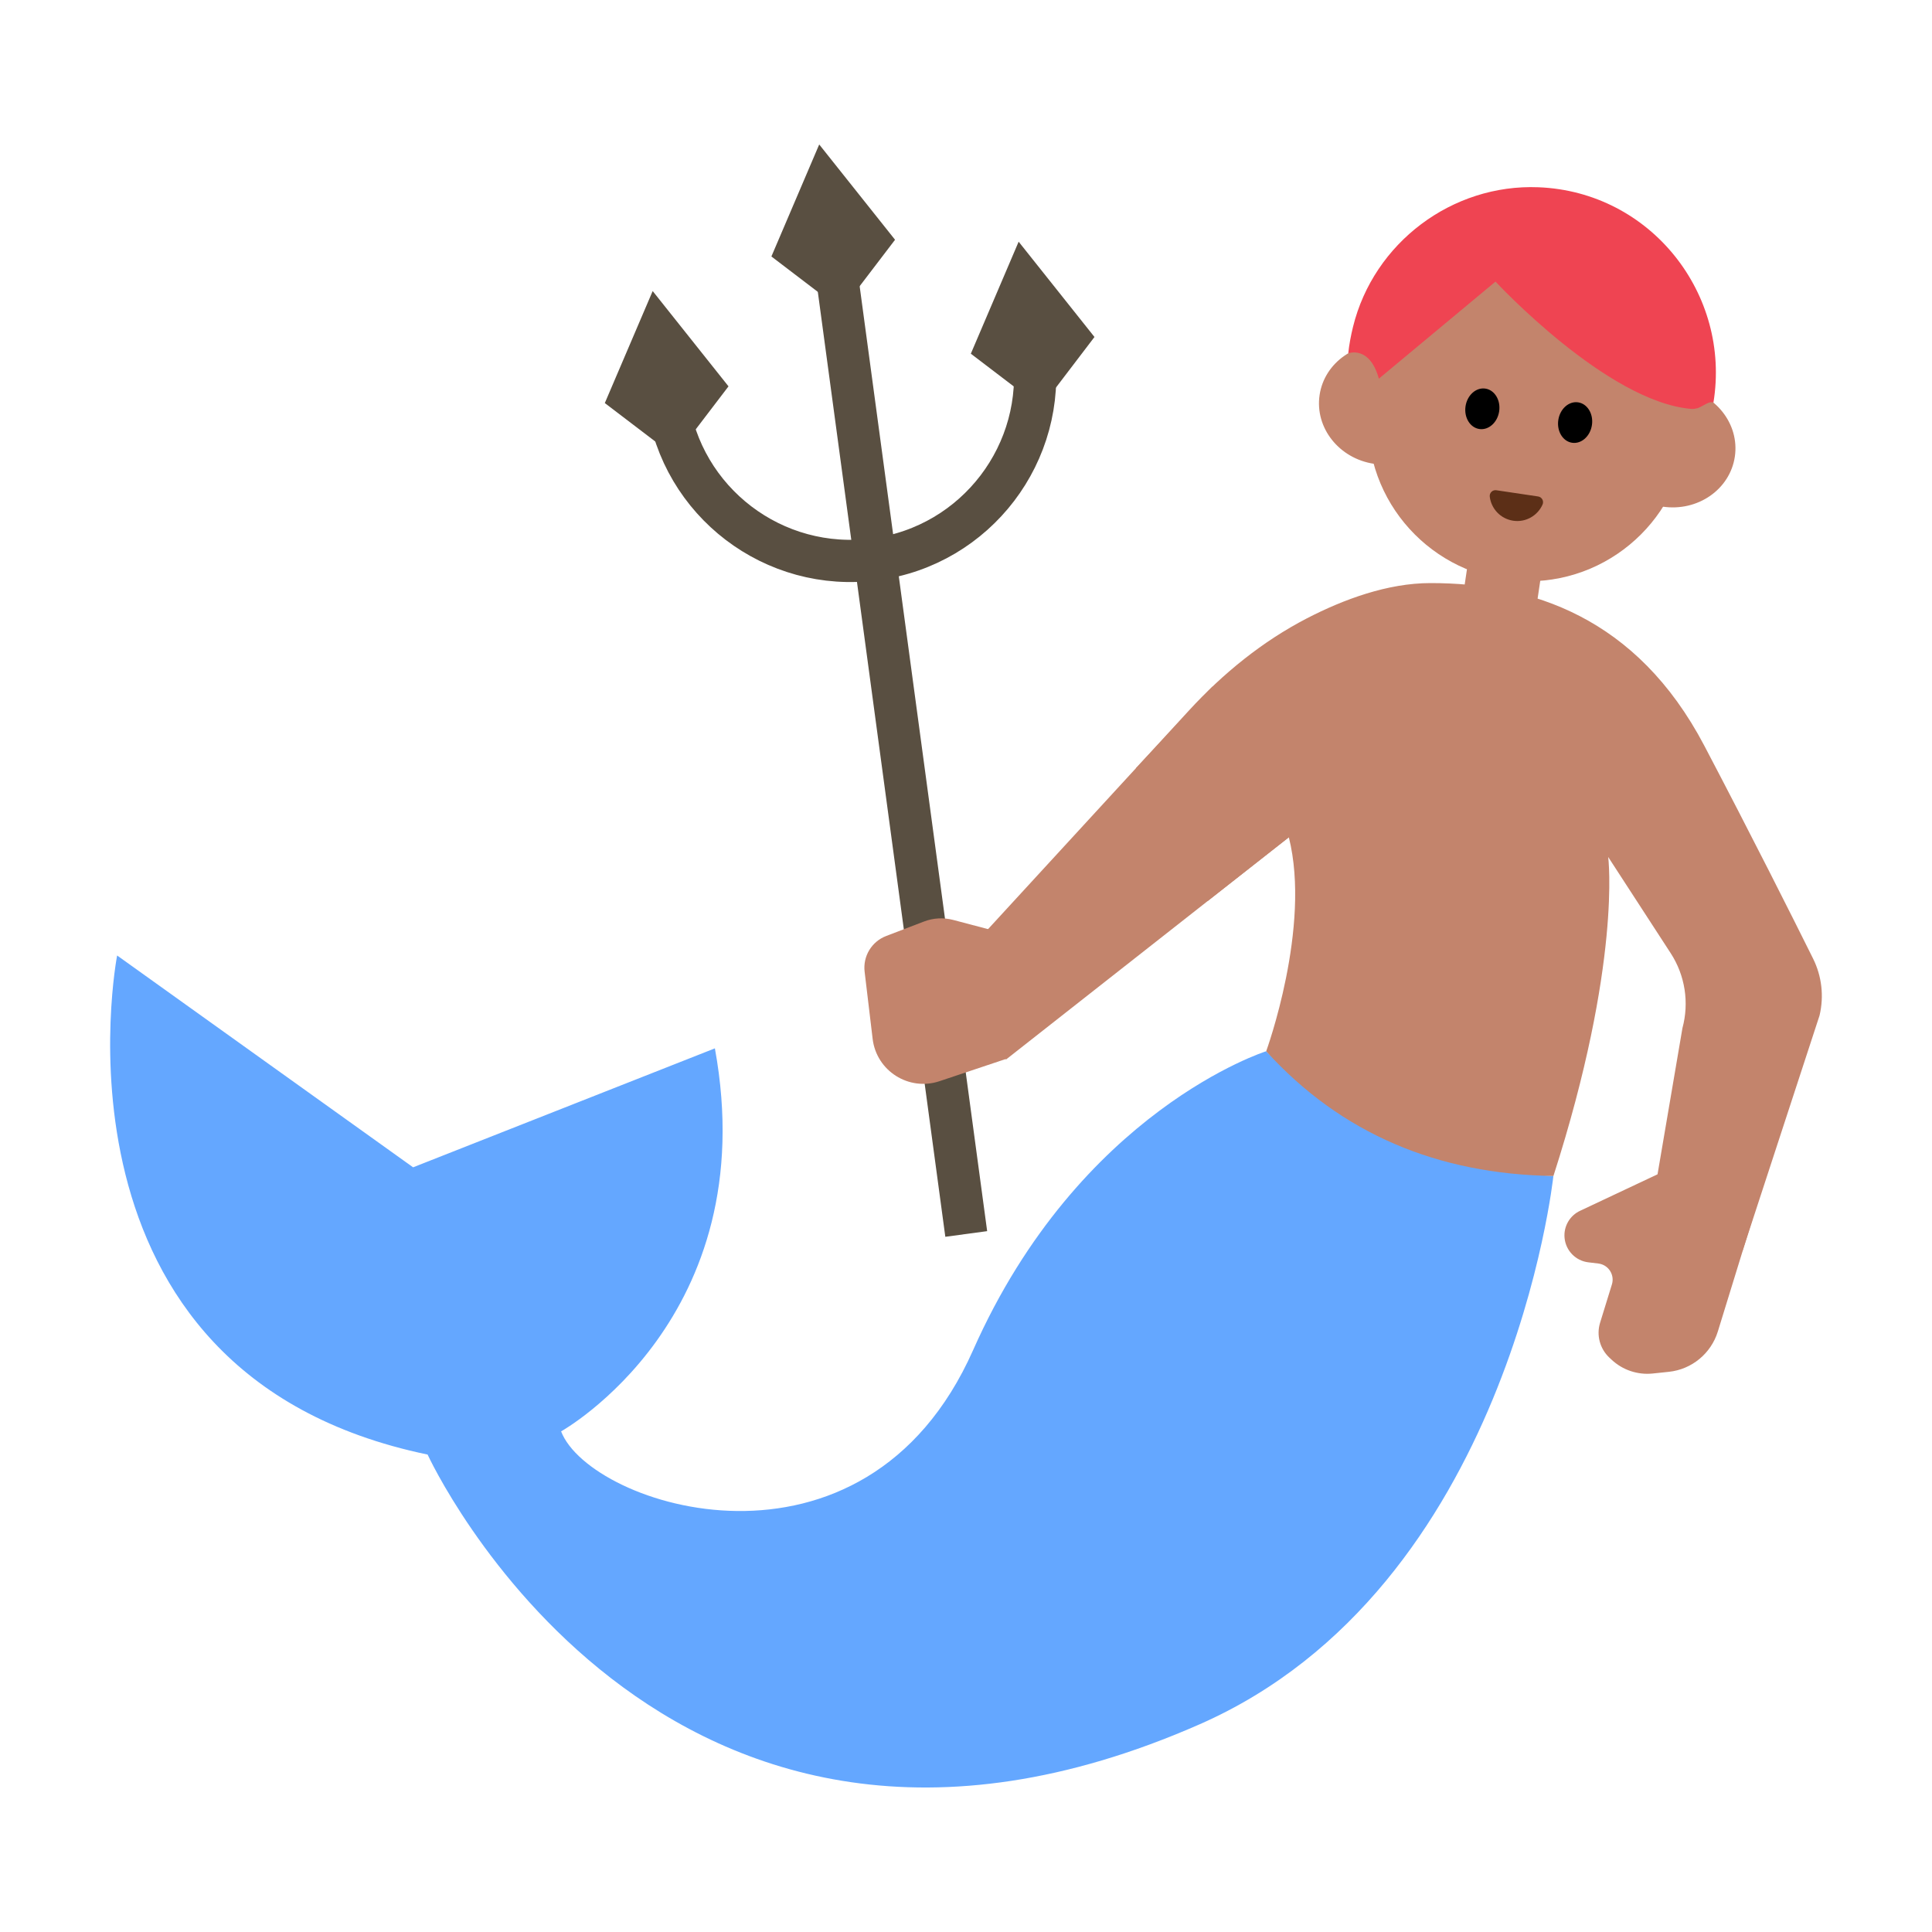 <?xml version="1.0" encoding="UTF-8"?><svg id="Layer_1" xmlns="http://www.w3.org/2000/svg" viewBox="0 0 40 40"><g><line x1="17.302" y1="5.516" x2="20.005" y2="25.548" style="fill:none; stroke:#594f41; stroke-miterlimit:10; stroke-width:.874px;"/><path d="M21.397,7.279c.282,2.092-1.185,4.018-3.278,4.3-2.092,.282-4.018-1.185-4.3-3.278" style="fill:none; stroke:#594f41; stroke-miterlimit:10; stroke-width:.874px;"/><polygon points="17.423 6.417 15.971 5.31 16.961 2.991 18.531 4.964 17.423 6.417" style="fill:#594f41;"/><polygon points="13.975 9.452 12.522 8.345 13.513 6.026 15.083 7.999 13.975 9.452" style="fill:#594f41;"/><polygon points="21.553 8.43 20.1 7.323 21.09 5.004 22.66 6.977 21.553 8.43" style="fill:#594f41;"/><path d="M2.425,19.783s-1.682,8.65,6.428,10.332c0,0,4.81,10.493,15.979,5.587,6.428-2.823,7.329-11.354,7.329-11.354-2.233-.119-4.223-.957-5.947-2.583,0,0-3.863,1.218-6.067,6.188-2.251,5.077-7.93,3.244-8.53,1.682,0,0,4.205-2.343,3.184-7.93l-6.248,2.463-6.127-4.385Z" style="fill:#64a7ff;"/><g><path d="M19.494,20.284l5.123-5.575c.704-.766,1.519-1.43,2.443-1.908,.753-.389,1.666-.729,2.557-.729,2.08,0,4.266,.698,5.668,3.365,.983,1.871,1.833,3.564,2.252,4.408,.182,.366,.229,.781,.135,1.179l-1.598,4.885-1.789-1.405,.548-3.218c.143-.528,.055-1.092-.243-1.551l-1.294-1.992s.283,2.193-1.134,6.605c-2.397-.038-4.392-.873-5.947-2.583,0,0,.938-2.568,.469-4.43l-5.854,4.6-1.335-1.652Z" style="fill:#c3846c;"/><path d="M20.92,19.359l-1.186-.313c-.2-.053-.411-.041-.604,.033l-.783,.3c-.301,.115-.484,.42-.446,.739l.166,1.39c.079,.665,.749,1.089,1.384,.877l1.396-.467,.074-2.559Z" style="fill:#c3846c;"/><path d="M34.336,24.304l-1.613,.76c-.222,.099-.355,.329-.33,.57h0c.027,.262,.231,.47,.492,.501l.207,.025c.208,.025,.342,.232,.281,.432l-.245,.794c-.079,.256-.005,.536,.19,.72l.046,.043c.229,.216,.542,.321,.855,.288l.333-.035c.474-.05,.873-.379,1.014-.835l.717-2.327-1.946-.937Z" style="fill:#c3846c;"/></g><g><circle cx="31.633" cy="8.725" r="3.31" style="fill:#c3846c;"/><g><ellipse cx="28.632" cy="8.373" rx="1.243" ry="1.325" transform="translate(16.148 35.467) rotate(-81.563)" style="fill:#c3846c;"/><ellipse cx="34.607" cy="9.26" rx="1.243" ry="1.325" transform="translate(20.37 42.134) rotate(-81.563)" style="fill:#c3846c;"/></g><path d="M35.475,8.335c.366-2.243-1.295-4.365-3.622-4.458-1.789-.072-3.412,1.15-3.84,2.889-.044,.177-.081,.375-.099,.55,0,0,.44-.174,.634,.524l2.415-2.01s2.309,2.494,4.056,2.636c.038,.003,.084-.004,.131-.016,.125-.048,.24-.154,.324-.115Z" style="fill:#ef4452;"/><path d="M31.846,10.279c.078,.012,.123,.095,.091,.167-.102,.23-.347,.374-.608,.335s-.454-.247-.485-.497c-.01-.079,.057-.146,.136-.134l.867,.129Z" style="fill:#5c2f17;"/><g><ellipse cx="30.691" cy="8.463" rx=".423" ry=".352" transform="translate(17.816 37.581) rotate(-81.563)"/><ellipse cx="32.611" cy="8.748" rx=".423" ry=".352" transform="translate(19.173 39.723) rotate(-81.563)"/></g></g><rect x="30.309" y="11.348" width="1.536" height="1.839" transform="translate(2.136 -4.427) rotate(8.437)" style="fill:#c3846c;"/><polygon points="23.519 15.903 25.001 18.657 26.683 17.336 25.101 14.216 23.519 15.903" style="fill:#c3846c;"/></g><rect width="40" height="40" style="fill:none;"/></svg>